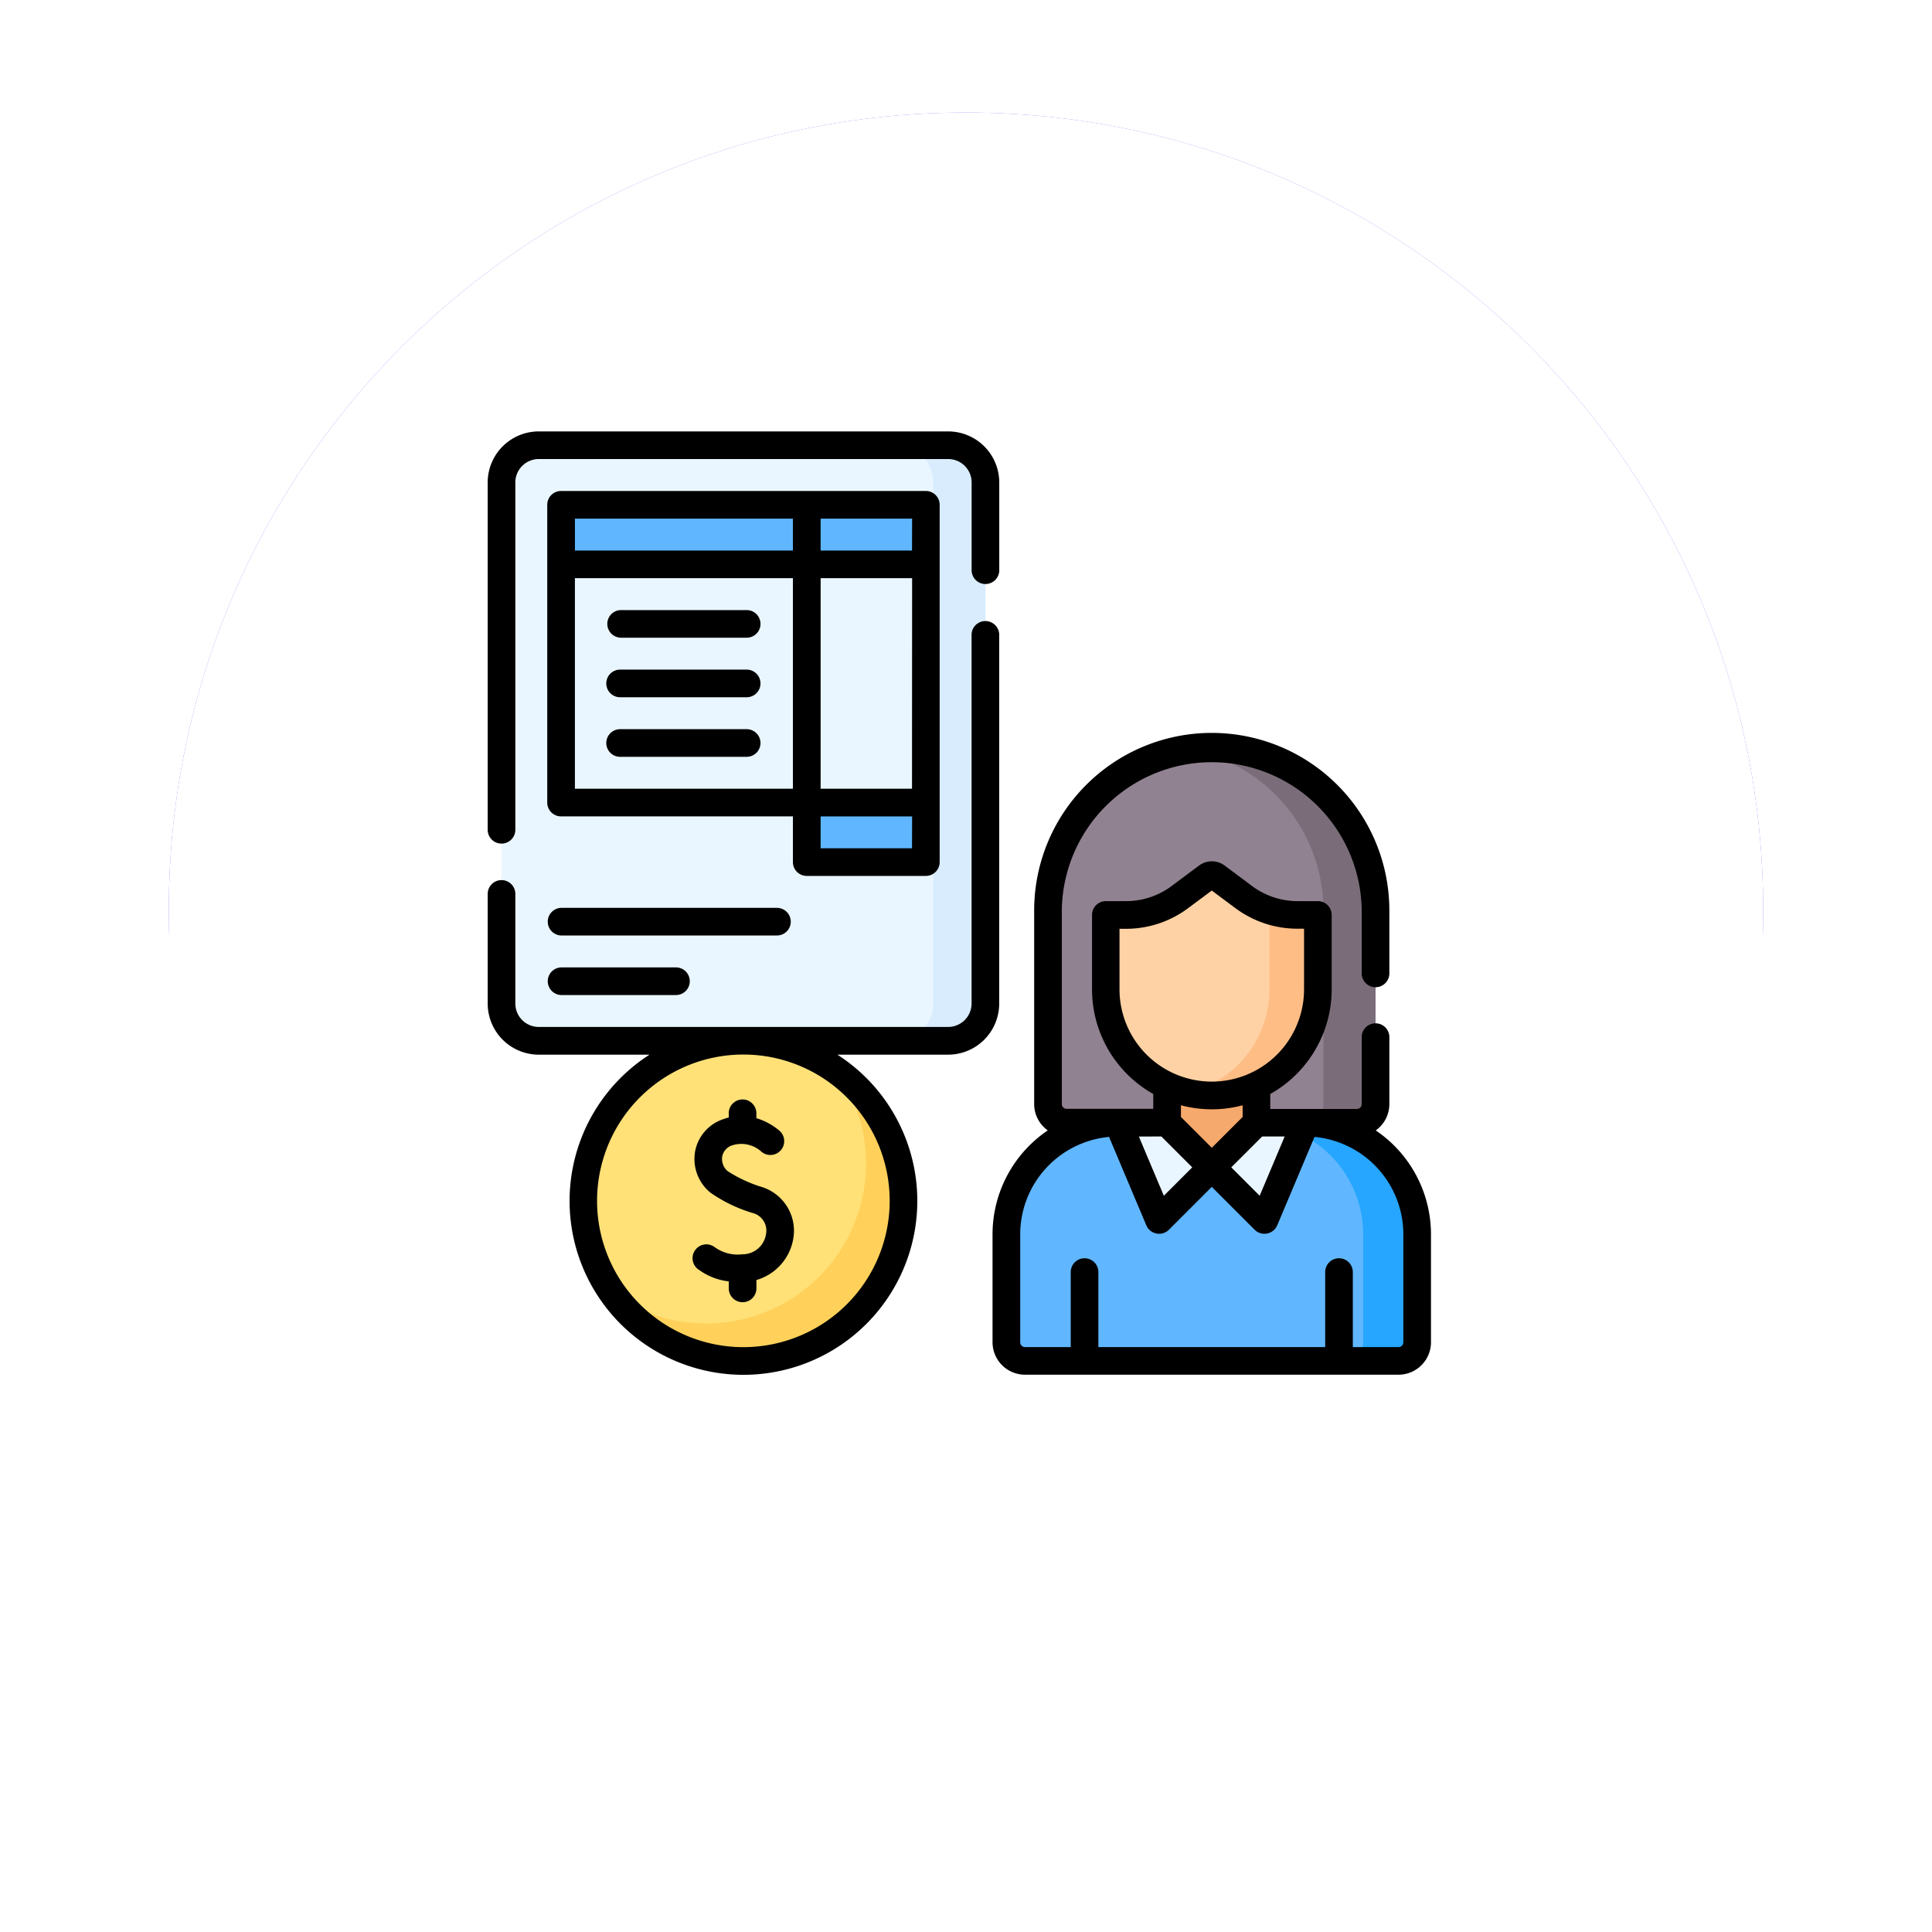 <svg xmlns="http://www.w3.org/2000/svg" xmlns:xlink="http://www.w3.org/1999/xlink" width="103" height="103" viewBox="0 0 103 103">
  <defs>
    <filter id="Trazado_903559" x="0" y="0" width="103" height="103" filterUnits="userSpaceOnUse">
      <feOffset dy="3" input="SourceAlpha"/>
      <feGaussianBlur stdDeviation="3" result="blur"/>
      <feFlood flood-opacity="0.161"/>
      <feComposite operator="in" in2="blur"/>
    </filter>
    <filter id="Trazado_903559-2" x="0" y="0" width="103" height="103" filterUnits="userSpaceOnUse">
      <feOffset dy="3" input="SourceAlpha"/>
      <feGaussianBlur stdDeviation="3" result="blur-2"/>
      <feFlood flood-opacity="0.161" result="color"/>
      <feComposite operator="out" in="SourceGraphic" in2="blur-2"/>
      <feComposite operator="in" in="color"/>
      <feComposite operator="in" in2="SourceGraphic"/>
    </filter>
  </defs>
  <g id="Grupo_1113393" data-name="Grupo 1113393" transform="translate(-696.051 -2279)">
    <g data-type="innerShadowGroup">
      <g transform="matrix(1, 0, 0, 1, 696.05, 2279)" filter="url(#Trazado_903559)">
        <g id="Trazado_903559-3" data-name="Trazado 903559" transform="translate(9 6)" fill="#8454ee">
          <path d="M 42.5 83 C 37.032 83 31.728 81.929 26.736 79.818 C 21.914 77.778 17.582 74.858 13.862 71.138 C 10.142 67.418 7.222 63.086 5.182 58.264 C 3.071 53.272 2 47.968 2 42.5 C 2 37.032 3.071 31.728 5.182 26.736 C 7.222 21.914 10.142 17.582 13.862 13.862 C 17.582 10.142 21.914 7.222 26.736 5.182 C 31.728 3.071 37.032 2 42.5 2 C 47.968 2 53.272 3.071 58.264 5.182 C 63.086 7.222 67.418 10.142 71.138 13.862 C 74.858 17.582 77.778 21.914 79.818 26.736 C 81.929 31.728 83 37.032 83 42.5 C 83 47.968 81.929 53.272 79.818 58.264 C 77.778 63.086 74.858 67.418 71.138 71.138 C 67.418 74.858 63.086 77.778 58.264 79.818 C 53.272 81.929 47.968 83 42.5 83 Z" stroke="none"/>
          <path d="M 42.5 4 C 37.301 4 32.259 5.017 27.515 7.024 C 22.931 8.963 18.813 11.739 15.276 15.276 C 11.739 18.813 8.963 22.931 7.024 27.515 C 5.017 32.259 4 37.301 4 42.5 C 4 47.699 5.017 52.741 7.024 57.485 C 8.963 62.069 11.739 66.187 15.276 69.724 C 18.813 73.261 22.931 76.037 27.515 77.976 C 32.259 79.983 37.301 81 42.5 81 C 47.699 81 52.741 79.983 57.485 77.976 C 62.069 76.037 66.187 73.261 69.724 69.724 C 73.261 66.187 76.037 62.069 77.976 57.485 C 79.983 52.741 81 47.699 81 42.5 C 81 37.301 79.983 32.259 77.976 27.515 C 76.037 22.931 73.261 18.813 69.724 15.276 C 66.187 11.739 62.069 8.963 57.485 7.024 C 52.741 5.017 47.699 4 42.5 4 M 42.5 0 C 65.972 0 85 19.028 85 42.5 C 85 65.972 65.972 85 42.5 85 C 19.028 85 0 65.972 0 42.5 C 0 19.028 19.028 0 42.5 0 Z" stroke="none" fill="#fff"/>
        </g>
      </g>
      <g id="Trazado_903559-4" data-name="Trazado 903559" transform="translate(705.051 2285)" fill="#8454ee">
        <path d="M 42.5 83 C 37.032 83 31.728 81.929 26.736 79.818 C 21.914 77.778 17.582 74.858 13.862 71.138 C 10.142 67.418 7.222 63.086 5.182 58.264 C 3.071 53.272 2 47.968 2 42.5 C 2 37.032 3.071 31.728 5.182 26.736 C 7.222 21.914 10.142 17.582 13.862 13.862 C 17.582 10.142 21.914 7.222 26.736 5.182 C 31.728 3.071 37.032 2 42.5 2 C 47.968 2 53.272 3.071 58.264 5.182 C 63.086 7.222 67.418 10.142 71.138 13.862 C 74.858 17.582 77.778 21.914 79.818 26.736 C 81.929 31.728 83 37.032 83 42.5 C 83 47.968 81.929 53.272 79.818 58.264 C 77.778 63.086 74.858 67.418 71.138 71.138 C 67.418 74.858 63.086 77.778 58.264 79.818 C 53.272 81.929 47.968 83 42.5 83 Z" stroke="none"/>
        <path d="M 42.5 4 C 37.301 4 32.259 5.017 27.515 7.024 C 22.931 8.963 18.813 11.739 15.276 15.276 C 11.739 18.813 8.963 22.931 7.024 27.515 C 5.017 32.259 4 37.301 4 42.5 C 4 47.699 5.017 52.741 7.024 57.485 C 8.963 62.069 11.739 66.187 15.276 69.724 C 18.813 73.261 22.931 76.037 27.515 77.976 C 32.259 79.983 37.301 81 42.5 81 C 47.699 81 52.741 79.983 57.485 77.976 C 62.069 76.037 66.187 73.261 69.724 69.724 C 73.261 66.187 76.037 62.069 77.976 57.485 C 79.983 52.741 81 47.699 81 42.5 C 81 37.301 79.983 32.259 77.976 27.515 C 76.037 22.931 73.261 18.813 69.724 15.276 C 66.187 11.739 62.069 8.963 57.485 7.024 C 52.741 5.017 47.699 4 42.5 4 M 42.5 0 C 65.972 0 85 19.028 85 42.5 C 85 65.972 65.972 85 42.5 85 C 19.028 85 0 65.972 0 42.5 C 0 19.028 19.028 0 42.5 0 Z" stroke="none"/>
      </g>
      <g transform="matrix(1, 0, 0, 1, 696.05, 2279)" filter="url(#Trazado_903559-2)">
        <g id="Trazado_903559-5" data-name="Trazado 903559" transform="translate(9 6)" fill="#fff">
          <path d="M 42.5 83 C 37.032 83 31.728 81.929 26.736 79.818 C 21.914 77.778 17.582 74.858 13.862 71.138 C 10.142 67.418 7.222 63.086 5.182 58.264 C 3.071 53.272 2 47.968 2 42.5 C 2 37.032 3.071 31.728 5.182 26.736 C 7.222 21.914 10.142 17.582 13.862 13.862 C 17.582 10.142 21.914 7.222 26.736 5.182 C 31.728 3.071 37.032 2 42.5 2 C 47.968 2 53.272 3.071 58.264 5.182 C 63.086 7.222 67.418 10.142 71.138 13.862 C 74.858 17.582 77.778 21.914 79.818 26.736 C 81.929 31.728 83 37.032 83 42.5 C 83 47.968 81.929 53.272 79.818 58.264 C 77.778 63.086 74.858 67.418 71.138 71.138 C 67.418 74.858 63.086 77.778 58.264 79.818 C 53.272 81.929 47.968 83 42.5 83 Z" stroke="none"/>
          <path d="M 42.5 4 C 37.301 4 32.259 5.017 27.515 7.024 C 22.931 8.963 18.813 11.739 15.276 15.276 C 11.739 18.813 8.963 22.931 7.024 27.515 C 5.017 32.259 4 37.301 4 42.5 C 4 47.699 5.017 52.741 7.024 57.485 C 8.963 62.069 11.739 66.187 15.276 69.724 C 18.813 73.261 22.931 76.037 27.515 77.976 C 32.259 79.983 37.301 81 42.5 81 C 47.699 81 52.741 79.983 57.485 77.976 C 62.069 76.037 66.187 73.261 69.724 69.724 C 73.261 66.187 76.037 62.069 77.976 57.485 C 79.983 52.741 81 47.699 81 42.5 C 81 37.301 79.983 32.259 77.976 27.515 C 76.037 22.931 73.261 18.813 69.724 15.276 C 66.187 11.739 62.069 8.963 57.485 7.024 C 52.741 5.017 47.699 4 42.5 4 M 42.5 0 C 65.972 0 85 19.028 85 42.5 C 85 65.972 65.972 85 42.5 85 C 19.028 85 0 65.972 0 42.5 C 0 19.028 19.028 0 42.5 0 Z" stroke="none"/>
        </g>
      </g>
      <g id="Trazado_903559-6" data-name="Trazado 903559" transform="translate(705.051 2285)" fill="none">
        <path d="M 42.5 83 C 37.032 83 31.728 81.929 26.736 79.818 C 21.914 77.778 17.582 74.858 13.862 71.138 C 10.142 67.418 7.222 63.086 5.182 58.264 C 3.071 53.272 2 47.968 2 42.5 C 2 37.032 3.071 31.728 5.182 26.736 C 7.222 21.914 10.142 17.582 13.862 13.862 C 17.582 10.142 21.914 7.222 26.736 5.182 C 31.728 3.071 37.032 2 42.5 2 C 47.968 2 53.272 3.071 58.264 5.182 C 63.086 7.222 67.418 10.142 71.138 13.862 C 74.858 17.582 77.778 21.914 79.818 26.736 C 81.929 31.728 83 37.032 83 42.5 C 83 47.968 81.929 53.272 79.818 58.264 C 77.778 63.086 74.858 67.418 71.138 71.138 C 67.418 74.858 63.086 77.778 58.264 79.818 C 53.272 81.929 47.968 83 42.5 83 Z" stroke="none"/>
        <path d="M 42.5 4 C 37.301 4 32.259 5.017 27.515 7.024 C 22.931 8.963 18.813 11.739 15.276 15.276 C 11.739 18.813 8.963 22.931 7.024 27.515 C 5.017 32.259 4 37.301 4 42.5 C 4 47.699 5.017 52.741 7.024 57.485 C 8.963 62.069 11.739 66.187 15.276 69.724 C 18.813 73.261 22.931 76.037 27.515 77.976 C 32.259 79.983 37.301 81 42.5 81 C 47.699 81 52.741 79.983 57.485 77.976 C 62.069 76.037 66.187 73.261 69.724 69.724 C 73.261 66.187 76.037 62.069 77.976 57.485 C 79.983 52.741 81 47.699 81 42.5 C 81 37.301 79.983 32.259 77.976 27.515 C 76.037 22.931 73.261 18.813 69.724 15.276 C 66.187 11.739 62.069 8.963 57.485 7.024 C 52.741 5.017 47.699 4 42.5 4 M 42.5 0 C 65.972 0 85 19.028 85 42.5 C 85 65.972 65.972 85 42.5 85 C 19.028 85 0 65.972 0 42.5 C 0 19.028 19.028 0 42.5 0 Z" stroke="none" fill="#fff"/>
      </g>
    </g>
    <g id="Grupo_1113392" data-name="Grupo 1113392" transform="translate(722.051 2302)">
      <g id="Grupo_1113390" data-name="Grupo 1113390" transform="translate(0.737 0.737)">
        <path id="Trazado_906625" data-name="Trazado 906625" d="M304.122,179.878V190.2a.992.992,0,0,0,.992.992h15.478a.992.992,0,0,0,.992-.992V179.878a8.731,8.731,0,0,0-17.463,0Z" transform="translate(-274.988 -155.073)" fill="#918291"/>
        <path id="Trazado_906626" data-name="Trazado 906626" d="M380.263,171.146a8.8,8.8,0,0,0-1.389.11,8.733,8.733,0,0,1,7.342,8.621V190.2a.992.992,0,0,1-.992.992H388a.992.992,0,0,0,.992-.992V179.877A8.731,8.731,0,0,0,380.263,171.146Z" transform="translate(-342.397 -155.073)" fill="#7a6d79"/>
        <path id="Trazado_906627" data-name="Trazado 906627" d="M31.313,39.25H9.484A1.984,1.984,0,0,1,7.5,37.266V9.484A1.984,1.984,0,0,1,9.484,7.5H31.313A1.984,1.984,0,0,1,33.3,9.484V37.266A1.984,1.984,0,0,1,31.313,39.25Z" transform="translate(-7.5 -7.5)" fill="#eaf6ff"/>
        <path id="Trazado_906628" data-name="Trazado 906628" d="M224.432,7.5h-2.778a1.984,1.984,0,0,1,1.984,1.984V37.266a1.984,1.984,0,0,1-1.984,1.984h2.778a1.984,1.984,0,0,0,1.984-1.984V9.484A1.984,1.984,0,0,0,224.432,7.5Z" transform="translate(-200.62 -7.5)" fill="#d8ecfe"/>
        <g id="Grupo_1113389" data-name="Grupo 1113389" transform="translate(3.175 3.175)">
          <path id="Trazado_906629" data-name="Trazado 906629" d="M0,0H3.175V6.35H0Z" transform="translate(19.447) rotate(90)" fill="#60b7ff"/>
          <path id="Trazado_906630" data-name="Trazado 906630" d="M0,0H3.175V6.35H0Z" transform="translate(19.447 15.875) rotate(90)" fill="#60b7ff"/>
          <path id="Trazado_906631" data-name="Trazado 906631" d="M0,0H3.175V13.1H0Z" transform="translate(13.097 0) rotate(90)" fill="#60b7ff"/>
          <path id="Trazado_906632" data-name="Trazado 906632" d="M302.44,387.9H282.524a.992.992,0,0,1-.992-.992v-5.755a5.953,5.953,0,0,1,5.953-5.953h9.994a5.953,5.953,0,0,1,5.953,5.953v5.755A.992.992,0,0,1,302.44,387.9Z" transform="translate(-257.791 -342.258)" fill="#60b7ff"/>
        </g>
        <path id="Trazado_906633" data-name="Trazado 906633" d="M417.472,375.2h-2.877a5.953,5.953,0,0,1,5.953,5.953v5.755a.992.992,0,0,1-.992.992h2.877a.992.992,0,0,0,.992-.992v-5.755a5.953,5.953,0,0,0-5.953-5.953Z" transform="translate(-374.61 -339.083)" fill="#26a6fe"/>
        <path id="Trazado_906634" data-name="Trazado 906634" d="M368.772,345.581v2.909l2.381,2.381,2.381-2.381v-2.909Z" transform="translate(-333.288 -312.374)" fill="#f6a96c"/>
        <path id="Trazado_906635" data-name="Trazado 906635" d="M345.647,243.013a4.763,4.763,0,0,1-2.844-.943l-1.474-1.1a.4.4,0,0,0-.474,0l-1.474,1.1a4.762,4.762,0,0,1-2.844.943h-1.1v3.969a5.655,5.655,0,1,0,11.311,0v-3.969Z" transform="translate(-303.227 -217.97)" fill="#fed2a4"/>
        <path id="Trazado_906636" data-name="Trazado 906636" d="M385.73,260.3a4.764,4.764,0,0,1-1.479-.236v4.2a5.657,5.657,0,0,1-4.366,5.506,5.654,5.654,0,0,0,6.945-5.506V260.3h-1.1Z" transform="translate(-343.309 -235.253)" fill="#ffbd86"/>
        <path id="Trazado_906637" data-name="Trazado 906637" d="M395.4,375.2h2.616l-2.188,5.19-2.809-2.809Z" transform="translate(-355.15 -339.083)" fill="#eaf6ff"/>
        <path id="Trazado_906638" data-name="Trazado 906638" d="M344.758,375.2h-2.616l2.188,5.19,2.809-2.809Z" transform="translate(-309.273 -339.083)" fill="#eaf6ff"/>
        <circle id="Elipse_12922" data-name="Elipse 12922" cx="8.533" cy="8.533" r="8.533" transform="translate(4.366 31.75)" fill="#ffe177"/>
        <path id="Trazado_906639" data-name="Trazado 906639" d="M79.923,346.832a8.53,8.53,0,0,1-11.9,11.9,8.531,8.531,0,1,0,11.9-11.9Z" transform="translate(-62.082 -313.503)" fill="#ffd15b"/>
      </g>
      <g id="Grupo_1113391" data-name="Grupo 1113391" transform="translate(0)">
        <path id="Trazado_906640" data-name="Trazado 906640" d="M46.159,52.848h6.35a.737.737,0,0,0,.737-.737V33.062a.737.737,0,0,0-.737-.737H33.062a.737.737,0,0,0-.737.737V48.937a.737.737,0,0,0,.737.737h12.36v2.438A.737.737,0,0,0,46.159,52.848ZM51.772,48.2H46.9V36.973h4.877Zm0,3.175H46.9v-1.7h4.877Zm0-15.875H46.9V33.8h4.877Zm-6.35-1.7v1.7H33.8V33.8ZM33.8,36.973H45.422V48.2H33.8Z" transform="translate(-29.15 -29.15)"/>
        <path id="Trazado_906641" data-name="Trazado 906641" d="M72.134,129.3H65.387a.737.737,0,1,0,0,1.473h6.747a.737.737,0,0,0,0-1.473Z" transform="translate(-58.3 -116.601)"/>
        <path id="Trazado_906642" data-name="Trazado 906642" d="M65.387,98.449h6.747a.737.737,0,0,0,0-1.473H65.387a.737.737,0,0,0,0,1.473Z" transform="translate(-58.3 -87.451)"/>
        <path id="Trazado_906643" data-name="Trazado 906643" d="M72.134,161.626H65.387a.737.737,0,1,0,0,1.473h6.747a.737.737,0,0,0,0-1.473Z" transform="translate(-58.3 -145.751)"/>
        <path id="Trazado_906644" data-name="Trazado 906644" d="M.737,21.975a.737.737,0,0,0,.737-.737V2.721A1.249,1.249,0,0,1,2.721,1.473H24.549A1.249,1.249,0,0,1,25.8,2.721V7.426a.737.737,0,0,0,1.473,0V2.721A2.724,2.724,0,0,0,24.549,0H2.721A2.724,2.724,0,0,0,0,2.721V21.238a.737.737,0,0,0,.737.737Z" transform="translate(0)"/>
        <path id="Trazado_906645" data-name="Trazado 906645" d="M27.27,103.947a.737.737,0,1,0-1.473,0v19.628a1.249,1.249,0,0,1-1.247,1.247H2.721a1.249,1.249,0,0,1-1.247-1.247v-5.817a.737.737,0,1,0-1.473,0v5.817A2.724,2.724,0,0,0,2.721,126.3H8.626a9.269,9.269,0,1,0,10.018,0h5.905a2.724,2.724,0,0,0,2.721-2.721V103.947Zm-5.839,30.146a7.8,7.8,0,1,1-7.8-7.8A7.8,7.8,0,0,1,21.431,134.092Z" transform="translate(0 -93.073)"/>
        <path id="Trazado_906646" data-name="Trazado 906646" d="M45.308,259.339a.737.737,0,0,0-.737-.737H33.062a.737.737,0,0,0,0,1.473H44.571A.737.737,0,0,0,45.308,259.339Z" transform="translate(-29.15 -233.202)"/>
        <path id="Trazado_906647" data-name="Trazado 906647" d="M33.062,290.927a.737.737,0,0,0,0,1.473h6.152a.737.737,0,0,0,0-1.473Z" transform="translate(-29.15 -262.352)"/>
        <path id="Trazado_906648" data-name="Trazado 906648" d="M294.461,184.842a1.726,1.726,0,0,0,.725-1.4v-3.546a.737.737,0,1,0-1.473,0v3.546a.256.256,0,0,1-.255.255h-4.621V182.9a6.4,6.4,0,0,0,3.274-5.577v-3.969a.737.737,0,0,0-.737-.737h-1.1a4.052,4.052,0,0,1-2.4-.8l-1.474-1.1a1.141,1.141,0,0,0-1.354,0l-1.474,1.1a4.052,4.052,0,0,1-2.4.8h-1.1a.737.737,0,0,0-.737.737v3.969A6.4,6.4,0,0,0,282.6,182.9v.791h-4.621a.256.256,0,0,1-.255-.255V173.117a7.995,7.995,0,0,1,15.989,0v3.326a.737.737,0,1,0,1.473,0v-3.326a9.468,9.468,0,0,0-18.936,0v10.319a1.726,1.726,0,0,0,.725,1.405,6.688,6.688,0,0,0-2.944,5.54v5.755a1.731,1.731,0,0,0,1.729,1.729h19.916a1.731,1.731,0,0,0,1.729-1.729v-5.755A6.688,6.688,0,0,0,294.461,184.842Zm-6.056.324h1.2l-1.332,3.158-1.514-1.514Zm-7.605-7.841v-3.232h.364A5.534,5.534,0,0,0,284.448,173l1.271-.946,1.271.946a5.535,5.535,0,0,0,3.284,1.088h.364v3.232a4.919,4.919,0,1,1-9.838,0Zm4.919,6.392a6.379,6.379,0,0,0,1.645-.216v.623l-1.644,1.644-1.645-1.645V183.5A6.378,6.378,0,0,0,285.719,183.716Zm-2.687,1.449,1.645,1.645-1.514,1.514-1.331-3.158Zm12.9,10.971a.256.256,0,0,1-.256.256h-2.438v-4.026a.737.737,0,0,0-1.473,0v4.026H279.673v-4.026a.737.737,0,0,0-1.473,0v4.026h-2.438a.256.256,0,0,1-.256-.256v-5.755a5.223,5.223,0,0,1,4.737-5.194l1.988,4.717a.742.742,0,0,0,1.2.235l2.288-2.288,2.288,2.288a.742.742,0,0,0,1.2-.235l1.988-4.717a5.223,5.223,0,0,1,4.737,5.194Z" transform="translate(-247.116 -147.576)"/>
        <path id="Trazado_906649" data-name="Trazado 906649" d="M113.328,363.592v.2c-.088.022-.177.049-.267.081a2.243,2.243,0,0,0-1.533,1.76,2.316,2.316,0,0,0,.828,2.169,7.858,7.858,0,0,0,2.256,1.084.967.967,0,0,1,.7,1.134,1.262,1.262,0,0,1-1.252,1.064,2.089,2.089,0,0,1-1.5-.394.737.737,0,1,0-.806,1.233,3.307,3.307,0,0,0,1.576.605v.347a.737.737,0,1,0,1.473,0v-.419a2.774,2.774,0,0,0,1.963-2.193A2.445,2.445,0,0,0,115.1,367.5a7.23,7.23,0,0,1-1.838-.854.859.859,0,0,1-.283-.775.784.784,0,0,1,.577-.608,1.59,1.59,0,0,1,1.491.332.737.737,0,0,0,1-1.084,3.374,3.374,0,0,0-1.247-.682v-.235a.737.737,0,1,0-1.473,0Z" transform="translate(-100.476 -327.215)"/>
      </g>
    </g>
  </g>
</svg>
